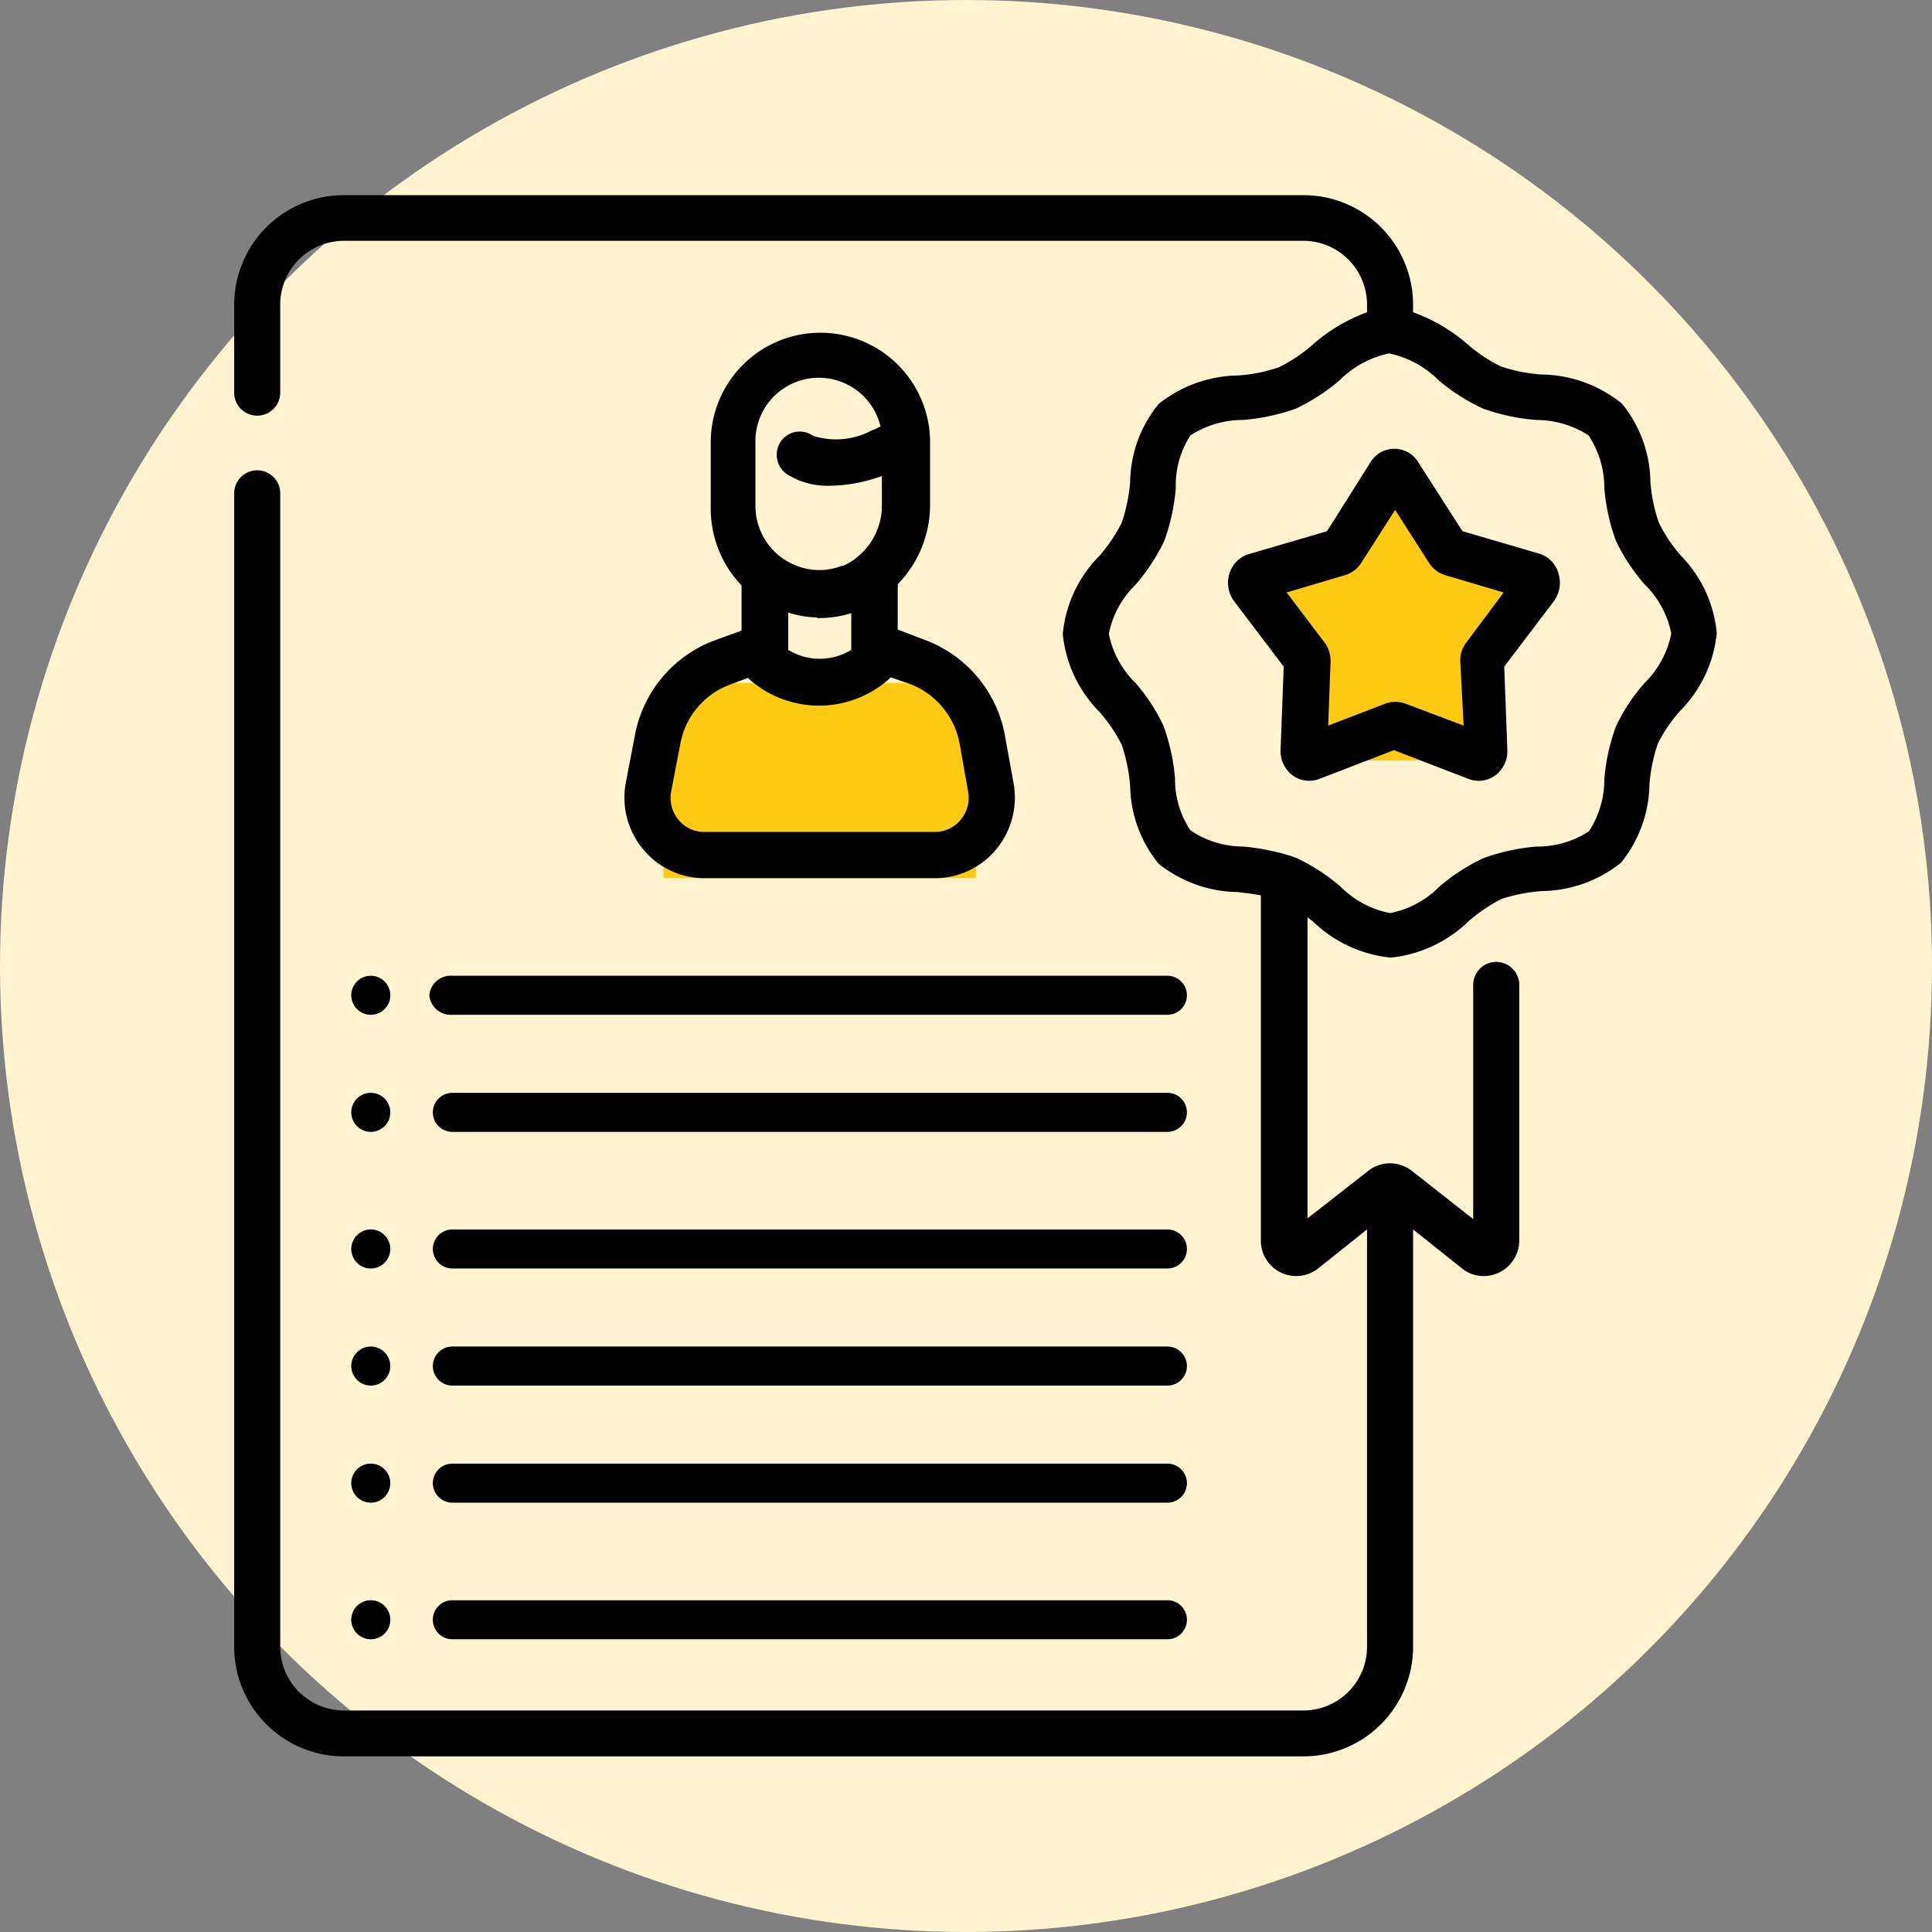 <svg id="Layer_1" data-name="Layer 1" xmlns="http://www.w3.org/2000/svg" viewBox="0 0 99 99"><rect x="0" y="0" width="99" height="99" fill="#808080" stroke="none"/><circle cx="49.5" cy="49.5" r="49.5" style="fill:#fff4cf"/><path d="M34,35H50V45H34Z" style="fill:#ffca13;fill-rule:evenodd"/><path d="M38,32.31l-1.37.5a6.45,6.45,0,0,0-4.09,4.84l-.47,2.45a4.13,4.13,0,0,0,.87,3.4A4.07,4.07,0,0,0,36.09,45H47.91a4.08,4.08,0,0,0,3.14-1.48,4.15,4.15,0,0,0,.89-3.37l-.44-2.43a6.46,6.46,0,0,0-4.11-4.93L46,32.26V30.12a1.1,1.1,0,0,0,0-.18,5.84,5.84,0,0,0,1.66-4.07v-3.2a5.62,5.62,0,1,0-11.24,0V26A5.69,5.69,0,0,0,38,30a.76.76,0,0,0,0,.15Zm11.18,5.83.43,2.43A1.73,1.73,0,0,1,49.23,42a1.69,1.69,0,0,1-1.32.63H36.09A1.69,1.69,0,0,1,34.76,42a1.76,1.76,0,0,1-.37-1.43l.47-2.45a4,4,0,0,1,2.58-3.05l.89-.33.07.07a5.4,5.4,0,0,0,7.14,0l.1-.1,1,.34A4.08,4.08,0,0,1,49.18,38.14ZM38.71,22.67a3.25,3.25,0,0,1,6.41-.82,3.82,3.82,0,0,1-.46.21,3.86,3.86,0,0,1-3,.27,1.18,1.18,0,0,0-1.65.29,1.21,1.21,0,0,0,.29,1.66,3.87,3.87,0,0,0,2.25.61,8,8,0,0,0,2.64-.5v1.48a3.41,3.41,0,0,1-1,2.44,3.24,3.24,0,0,1-1,.69l-.08,0a3.07,3.07,0,0,1-1.2.21A3.29,3.29,0,0,1,38.71,26Zm3.15,9H42a5.54,5.54,0,0,0,1.62-.25V33.3a3.08,3.08,0,0,1-3.23,0V31.39A5.35,5.35,0,0,0,41.86,31.64Z"/><path d="M23.18,65H59.82a1,1,0,1,0,0-2H23.18a1,1,0,1,0,0,2Z"/><path d="M23.18,71H59.82a1,1,0,1,0,0-2H23.18a1,1,0,1,0,0,2Z"/><path d="M23.18,77H59.82a1,1,0,1,0,0-2H23.18a1,1,0,1,0,0,2Z"/><path d="M23.18,84H59.82a1,1,0,1,0,0-2H23.18a1,1,0,1,0,0,2Z"/><path d="M22,51a1.1,1.1,0,0,0,1.18,1H59.82a1,1,0,1,0,0-2H23.18A1.1,1.1,0,0,0,22,51Z"/><path d="M23.18,58H59.82a1,1,0,1,0,0-2H23.18a1,1,0,1,0,0,2Z"/><path d="M19,65a1,1,0,1,0-1-1A1,1,0,0,0,19,65Z"/><path d="M19,52a1,1,0,1,0-1-1A1,1,0,0,0,19,52Z"/><path d="M19,58a1,1,0,1,0-1-1A1,1,0,0,0,19,58Z"/><path d="M19,71a1,1,0,1,0-1-1A1,1,0,0,0,19,71Z"/><path d="M19,77a1,1,0,1,0-1-1A1,1,0,0,0,19,77Z"/><path d="M19,84a1,1,0,1,0-1-1A1,1,0,0,0,19,84Z"/><path d="M86.12,28.46A7.72,7.72,0,0,1,85,26.77a8.27,8.27,0,0,1-.43-2.09,6.48,6.48,0,0,0-1.46-4A6.68,6.68,0,0,0,79,19.19a8.12,8.12,0,0,1-2.11-.42,8,8,0,0,1-1.69-1.13A8.83,8.83,0,0,0,72.41,16v-.36A5.62,5.62,0,0,0,66.78,10H17.63A5.62,5.62,0,0,0,12,15.59v4.53a1.18,1.18,0,0,0,2.36,0V15.59a3.27,3.27,0,0,1,3.27-3.25H66.78a3.27,3.27,0,0,1,3.27,3.25V16a8.83,8.83,0,0,0-2.82,1.69,7.8,7.8,0,0,1-1.7,1.13,8,8,0,0,1-2.1.42,6.68,6.68,0,0,0-4.06,1.46,6.48,6.48,0,0,0-1.46,4,8.73,8.73,0,0,1-.43,2.09,8.51,8.51,0,0,1-1.14,1.69,6.53,6.53,0,0,0-1.88,4,6.56,6.56,0,0,0,1.88,4,8.47,8.47,0,0,1,1.14,1.68,8.92,8.92,0,0,1,.43,2.1,6.5,6.5,0,0,0,1.46,4,6.61,6.61,0,0,0,4.06,1.45c.41.05.81.1,1.18.17V63.54A1.81,1.81,0,0,0,67.54,65L70.05,63v21.4a3.27,3.27,0,0,1-3.27,3.25H17.63a3.27,3.27,0,0,1-3.27-3.25V25.28a1.18,1.18,0,0,0-2.36,0V84.41A5.62,5.62,0,0,0,17.63,90H66.78a5.62,5.62,0,0,0,5.63-5.59V63L74.92,65a1.75,1.75,0,0,0,1.11.39,1.83,1.83,0,0,0,1.82-1.81V50.47a1.18,1.18,0,1,0-2.36,0v12L72.35,60a1.84,1.84,0,0,0-1.12-.39,1.79,1.79,0,0,0-1.12.39L67,62.43V47l.26.2a6.69,6.69,0,0,0,4,1.87,6.69,6.69,0,0,0,4-1.87,8.51,8.51,0,0,1,1.69-1.14A9,9,0,0,1,79,45.66a6.61,6.61,0,0,0,4.06-1.45,6.5,6.5,0,0,0,1.46-4,8.45,8.45,0,0,1,.43-2.1,7.68,7.68,0,0,1,1.14-1.68,6.56,6.56,0,0,0,1.88-4,6.53,6.53,0,0,0-1.88-4ZM84.27,35a9.23,9.23,0,0,0-1.47,2.24,10,10,0,0,0-.59,2.7,4.88,4.88,0,0,1-.79,2.66,4.85,4.85,0,0,1-2.68.78,10.58,10.58,0,0,0-2.72.59,10,10,0,0,0-2.26,1.46,4.85,4.85,0,0,1-2.53,1.36,4.91,4.91,0,0,1-2.54-1.36,10,10,0,0,0-2.25-1.46l-.3-.11a11.79,11.79,0,0,0-2.42-.48A4.85,4.85,0,0,1,61,42.55a4.72,4.72,0,0,1-.79-2.66,10.34,10.34,0,0,0-.59-2.7A9.53,9.53,0,0,0,58.19,35a4.81,4.81,0,0,1-1.37-2.52,4.78,4.78,0,0,1,1.37-2.52,10,10,0,0,0,1.47-2.24,10.52,10.52,0,0,0,.59-2.7A4.72,4.72,0,0,1,61,22.31a4.93,4.93,0,0,1,2.68-.79,10.56,10.56,0,0,0,2.72-.58,10,10,0,0,0,2.25-1.46,5,5,0,0,1,2.53-1.37h0a5,5,0,0,1,2.53,1.37A10,10,0,0,0,76,20.94a10.56,10.56,0,0,0,2.72.58,4.93,4.93,0,0,1,2.68.79A4.88,4.88,0,0,1,82.21,25a10.12,10.12,0,0,0,.59,2.7,9.63,9.63,0,0,0,1.47,2.24,4.85,4.85,0,0,1,1.37,2.52A4.88,4.88,0,0,1,84.27,35Z"/><path d="M68.16,28.07q3.56-3.75,6.07,0c2.52,3.76,4.92-1.29,4.92,1.66,0,1.24-2.22,1.89-2.79,4-.22.83,0,2.57.64,5.24H66c.53-2.83.7-4.58.53-5.24C65.8,31,64,31,64.28,29.73Q64.79,27.18,68.16,28.07Z" style="fill:#ffca13;fill-rule:evenodd"/><path d="M78.94,28.39l-4-1.17-2.27-3.54a1.43,1.43,0,0,0-2.44,0L68,27.22l-4,1.17a1.49,1.49,0,0,0-1,1,1.59,1.59,0,0,0,.24,1.42l2.54,3.35-.16,4.27a1.55,1.55,0,0,0,.6,1.29,1.44,1.44,0,0,0,.86.29,1.52,1.52,0,0,0,.51-.09l3.84-1.48,3.84,1.48a1.44,1.44,0,0,0,1.37-.2,1.55,1.55,0,0,0,.6-1.29l-.16-4.27,2.54-3.35a1.59,1.59,0,0,0,.24-1.42A1.47,1.47,0,0,0,78.94,28.39Zm-3.8,4.53a1.48,1.48,0,0,0-.31,1L75,37.18,72,36.05a1.49,1.49,0,0,0-1,0l-2.94,1.13.12-3.26a1.57,1.57,0,0,0-.31-1l-1.94-2.56,3-.89a1.52,1.52,0,0,0,.82-.62l1.74-2.72,1.74,2.72a1.52,1.52,0,0,0,.82.62l3,.89Z"/></svg>